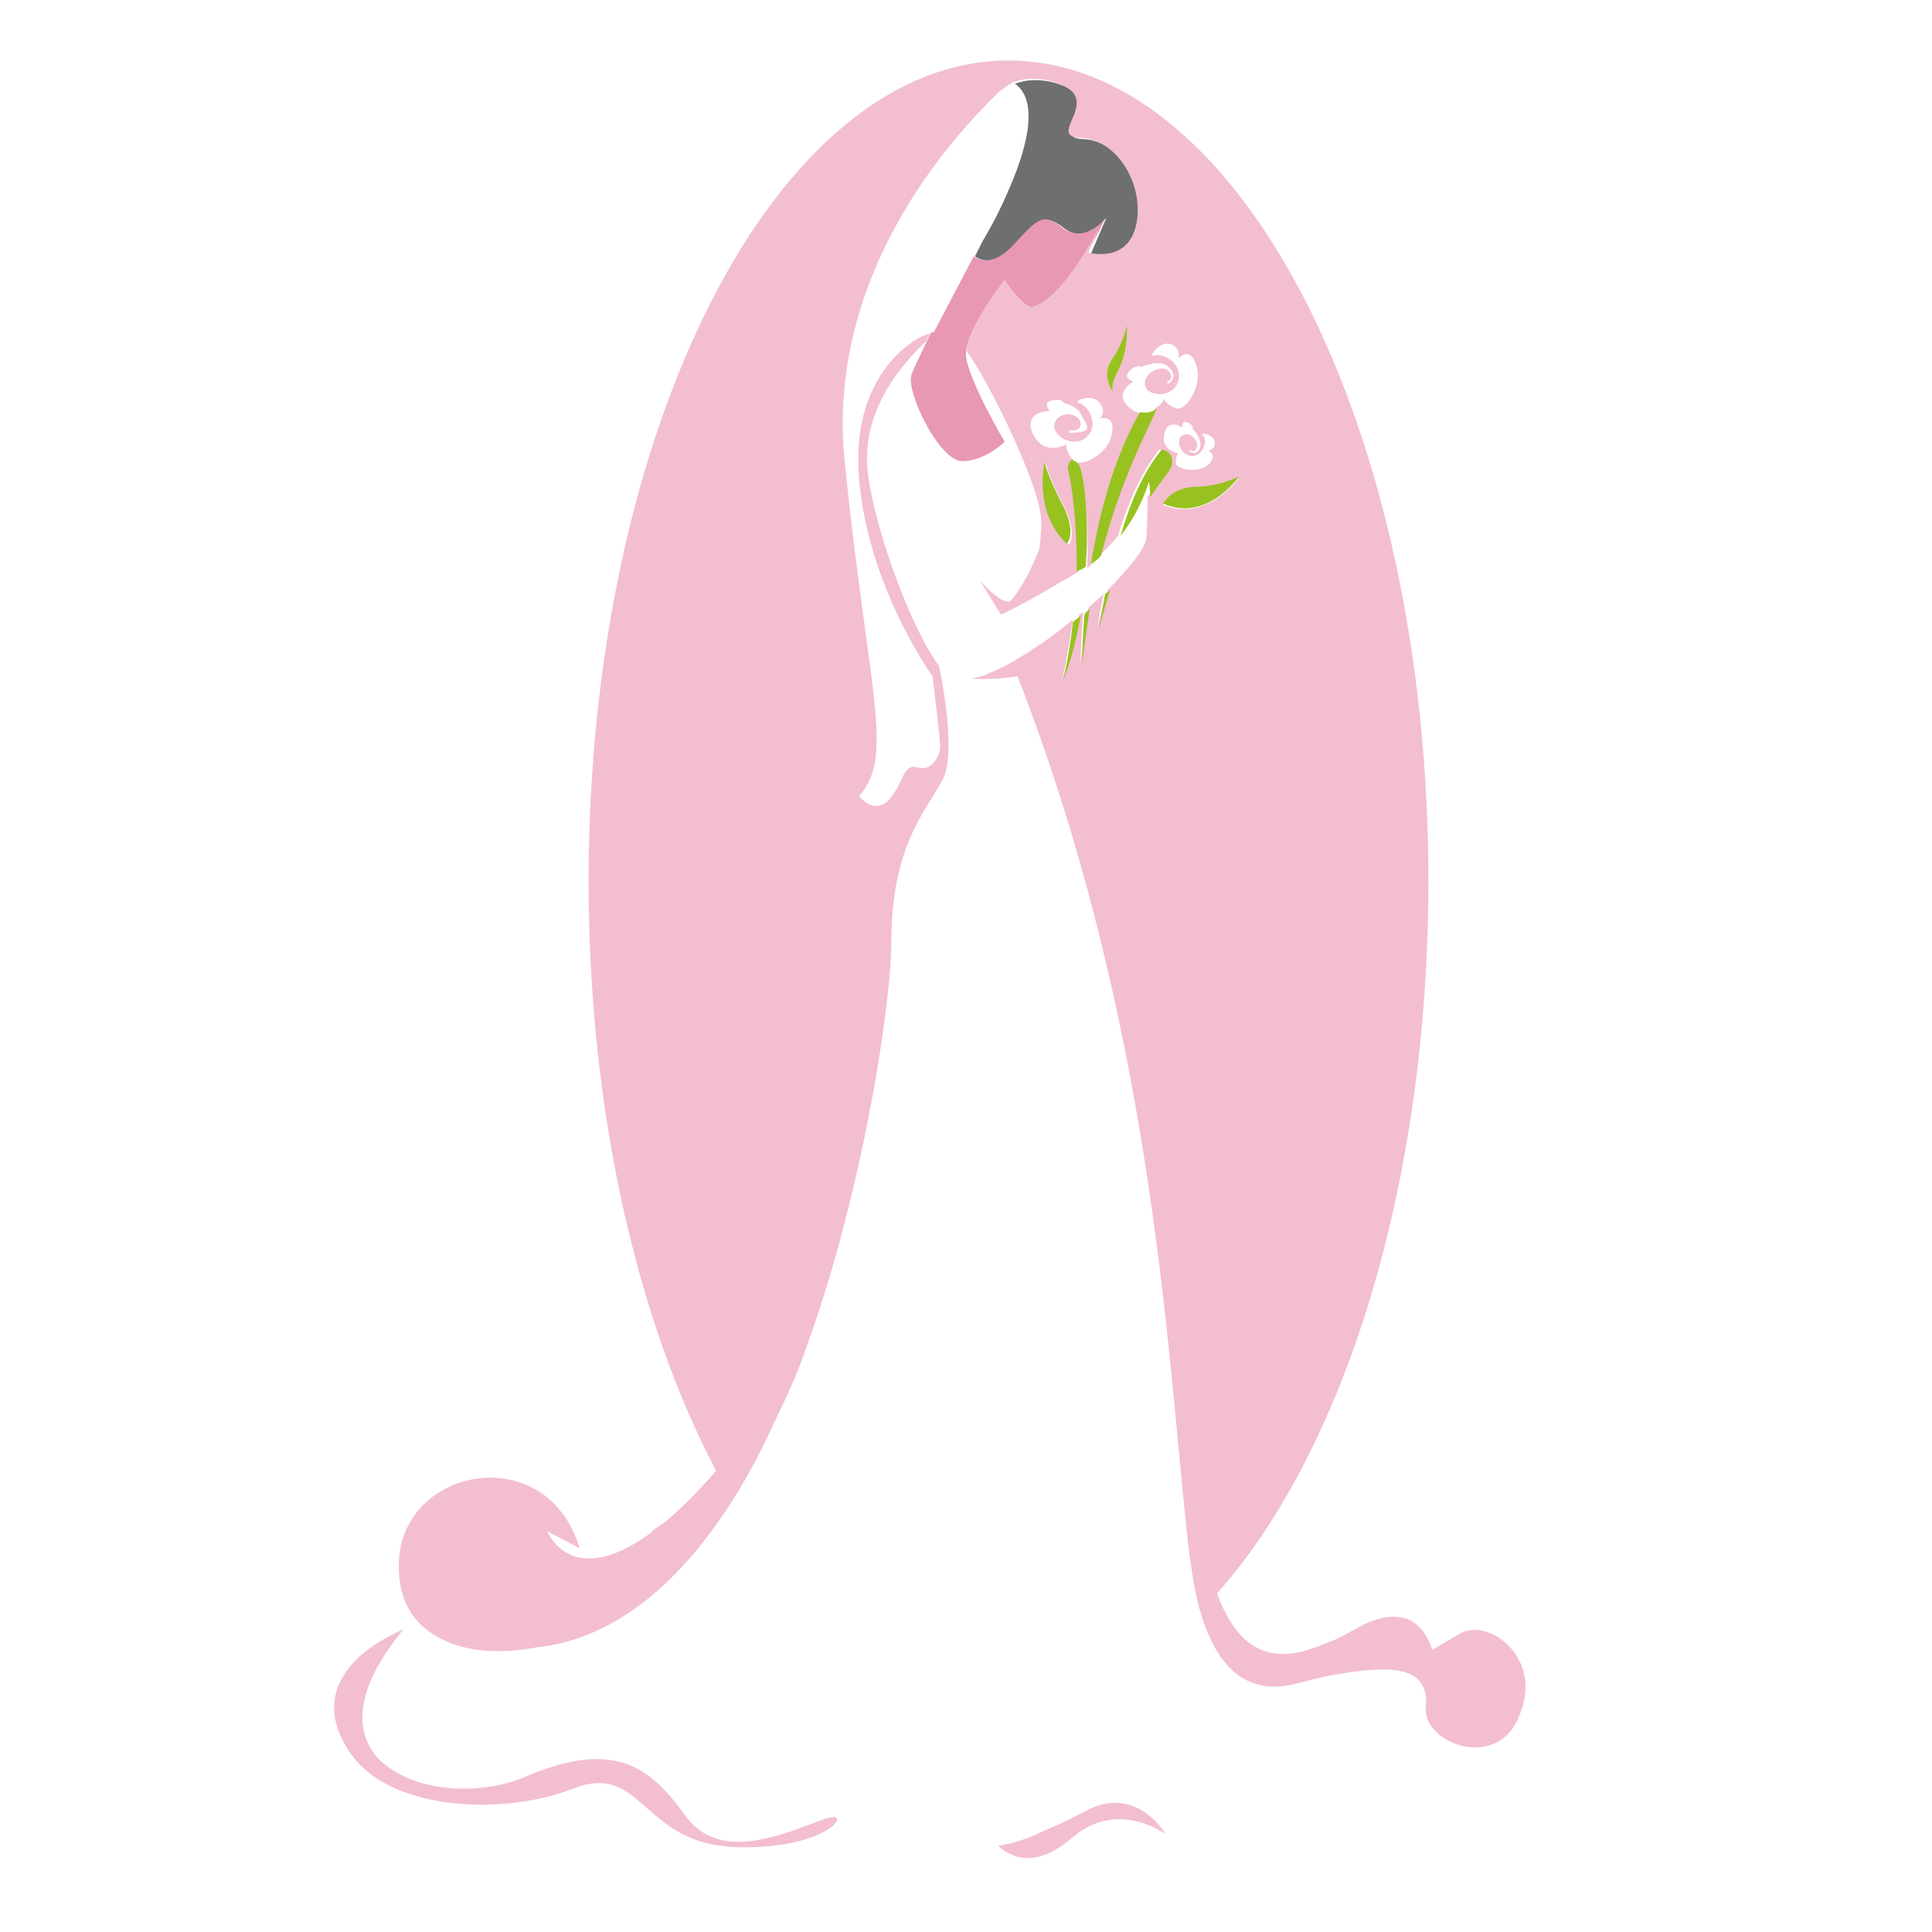 <?xml version="1.0" encoding="utf-8"?>
<!-- Generator: Adobe Illustrator 18.1.0, SVG Export Plug-In . SVG Version: 6.00 Build 0)  -->
<svg version="1.1" id="Layer_1" xmlns="http://www.w3.org/2000/svg" xmlns:xlink="http://www.w3.org/1999/xlink" x="0px" y="0px"
	 viewBox="0 0 150 150" enable-background="new 0 0 150 150" xml:space="preserve">
<g>
	<path fill="none" d="M86.3,33.6c0.4-1.6-0.9-1.3-0.9-1.3s0.6-0.7-0.1-1.3c-0.7-0.7-2.1,0.1-1.5,0.1c0.6,0.1,1.5,1.5,0.6,2.6
		c-1,1-2.7-0.1-2.4-1.1c0.4-1,1.8-0.7,1.8,0.1c0,0.8-0.9,0.5-0.9,0.5v0.2c2,0,1.4-0.5,1-1.3c-0.4-0.8-1.6-1-1.6-1s0-0.4-0.8-0.2
		c-0.8,0.2-0.1,0.8-0.1,0.8s-2.1,0.1-1.2,1.8c0.8,1.8,2.6,0.8,2.6,0.8s-0.1,0.4,0.4,1.1c0,0.1,0.1,0.1,0.2,0.1
		c0.1,0,0.1,0.1,0.2,0.1C84.3,35.9,86,35,86.3,33.6z"/>
	<path fill="none" d="M75.7,19.8l0.6-1.2c0,0,1-1.6,1.9-3.7c1.4-3,2.6-7,0.5-8.5c0,0-1.1,0.7-1.2,0.9C74.1,10.5,64,21.3,65.5,36
		c1.7,17.7,3.9,22.6,1.1,25.8c0,0,1.3,1.6,2.4,0.2c1.2-1.4,1.1-2.8,2.2-2.4c1.2,0.4,1.7-1,1.7-1.6c0-0.6-0.4-5.6-0.4-5.6
		s-5.1-6.9-5.7-15.3c-0.6-7.9,4.1-11,5.5-11.3c0.1,0,0.2,0,0.2,0L75.7,19.8z"/>
	<path fill="none" d="M89.8,31.7c0.4-0.3,0.7-0.7,0.7-0.7s0.1,0.4,0.9,0.7c0.8,0.3,2.2-1.8,1.6-3.3c-0.5-1.6-1.4-0.6-1.4-0.6
		s0.2-0.9-0.7-1.1c-0.9-0.2-1.7,1.2-1.2,0.9c0.5-0.3,2.1,0.5,1.9,1.9c-0.3,1.4-2.4,1.4-2.6,0.4c-0.2-1.1,1.5-1.7,1.9-1
		c0.4,0.7-0.2,0.7-0.2,0.7l0.1,0.2c0.5-0.3,0.6-0.9-0.1-1.4c-0.7-0.5-2,0.1-2,0.1s-0.3-0.3-0.9,0.3c-0.6,0.6,0.3,0.8,0.3,0.8
		s-1.7,1.2-0.1,2.2c0.2,0.1,0.4,0.2,0.6,0.3C89,32.1,89.5,32,89.8,31.7z"/>
	<path fill="none" d="M91.2,35.9c0,0.6,1.7,1,2.5,0.2c0.9-0.7,0-1.1,0-1.1s0.6-0.1,0.5-0.7c-0.1-0.6-1.2-0.8-0.9-0.5
		c0.3,0.3,0.2,1.5-0.7,1.6c-0.9,0.2-1.5-1.2-0.9-1.6c0.6-0.4,1.4,0.5,1.1,1c-0.3,0.4-0.5,0.1-0.5,0.1L92.4,35
		c0.3,0.2,0.8,0.2,0.9-0.4c0.1-0.6-0.6-1.3-0.6-1.3s0.1-0.3-0.4-0.5c-0.5-0.2-0.4,0.4-0.4,0.4s-1.2-0.8-1.4,0.5
		c-0.3,1.3,1.1,1.5,1.1,1.5S91.2,35.3,91.2,35.9z"/>
	<path fill="#E897B5" d="M80.3,23.9c1.9-0.5,4.2-4.3,5.2-6.3l0.3-0.7c0,0-1.7,2-3.3,0.8c-1.6-1.3-1.9-0.9-3.9,1.3
		c-1.5,1.7-2.6,1.2-3,0.9l-3.1,5.9c-0.1,0-0.1,0-0.2,0c-0.1,0.2-0.2,0.4-0.3,0.6c-0.6,1.3-1.1,2.3-1.2,2.6c-0.6,1.2,2.1,6.8,3.9,6.8
		c1.8,0,3.3-1.5,3.3-1.5s-3-5.1-3-6.8c0-0.1,0-0.1,0-0.2c0.2-1.9,3-5.5,3-5.5S79.5,24,80.3,23.9z"/>
	<path fill="#6D6F71" d="M78.2,15c-0.9,2.1-1.9,3.7-1.9,3.7l-0.6,1.2c0.4,0.3,1.4,0.8,3-0.9c1.9-2.1,2.3-2.5,3.9-1.3
		c1.6,1.3,3.3-0.8,3.3-0.8l-0.3,0.7l-0.9,2.1c0,0,3,0.9,3.7-2.1c0.7-3-1.4-6.7-4.3-6.8c-2.9-0.1,2.2-3.2-2.3-4.4
		c-1.2-0.3-2.2-0.2-3,0.1C80.8,7.9,79.6,11.9,78.2,15z"/>
	<path fill="#F3BED0" d="M113.4,126.8c-2.2,1.3-2.2,1.3-2.2,1.3s-0.4-1.6-1.7-2.3c-0.9-0.4-2.3-0.5-4.3,0.7
		c-0.6,0.3-1.2,0.7-1.8,0.9c-1.4,0.6-2.8,1.1-4.1,1c-1.4-0.1-2.7-0.8-3.7-2.4c-0.4-0.6-0.8-1.4-1.1-2.3c9.8-11,16.4-31.6,16.4-55.3
		c0-35.2-14.6-63.7-32.6-63.7c-18,0-32.6,28.5-32.6,63.7c0,18,3.8,34.2,9.9,45.8c-1.5,1.7-2.8,3-4,4c-0.5,0.3-0.9,0.6-1.2,0.9
		c-6.1,4.4-7.9-0.2-7.9-0.2l2.5,1.3c-2.5-8.3-13.3-6.4-14,0.6c-0.2,2.4,0.4,4.6,2.5,6c2.4,1.6,5.4,1.6,8.2,1.1
		c6.4-0.7,11.4-5.5,15.1-11.3c1.5-2.3,2.7-4.8,3.8-7.2c1.2-2.4,1.9-4.5,1.9-4.5c2.3-6.3,3.5-11.7,3.8-12.9c2-8.5,2.9-15.9,2.9-18.8
		c0-7.6,2.7-10.2,4-12.7c0.8-1.5,0.4-5.5-0.3-8.8c-2.4-3.3-5-10.9-5.5-14.8c-0.7-5.1,2.9-8.9,4.5-10.4c0.1-0.2,0.2-0.4,0.3-0.6
		c-1.4,0.3-6.2,3.4-5.5,11.3c0.7,8.4,5.7,15.3,5.7,15.3S73,57.4,73,58c0,0.6-0.6,1.9-1.7,1.6c-1.2-0.4-1.1,1.1-2.2,2.4
		c-1.2,1.4-2.4-0.2-2.4-0.2c2.8-3.1,0.7-8.1-1.1-25.8C64,21.3,74.1,10.5,77.4,7.3c0.1-0.2,1.2-0.9,1.2-0.9c0.8-0.3,1.8-0.4,3-0.1
		c4.6,1.2-0.6,4.3,2.3,4.4c2.9,0.1,5,3.8,4.3,6.8c-0.7,3-3.7,2.1-3.7,2.1l0.9-2.1c-1,2-3.3,5.8-5.2,6.3c-0.8,0.2-2.2-2.1-2.2-2.1
		s-2.8,3.6-3,5.5c1.8,2.4,5.5,10.1,5.8,12.8c0.1,0.8,0,1.7-0.1,2.6c-0.7,1.9-2,4.1-2.4,4.1c-0.7,0.1-2.2-1.6-2.2-1.6l1.6,2.6
		c0.5-0.1,4-2.1,4.8-2.6c0.4-0.2,0.7-0.4,1.2-0.7c0.1-2.5-0.1-5.3-0.7-8.1c0,0,0.1-0.6,0.4-0.6c-0.1,0-0.1-0.1-0.2-0.1
		c-0.5-0.7-0.4-1.1-0.4-1.1s-1.7,1-2.6-0.8c-0.8-1.8,1.3-1.8,1.3-1.8s-0.6-0.7,0.2-0.8c0.8-0.2,0.9,0.2,0.9,0.2s1.1,0.2,1.4,1
		c0.4,0.8,1,1.3-1,1.3v-0.2c0,0,0.9,0.2,0.9-0.5c0-0.8-1.6-1.1-2-0.1c-0.4,1,1.5,2.1,2.5,1.1c1-1,0-2.5-0.6-2.6
		c-0.6-0.1,0.9-0.8,1.5-0.1c0.7,0.7,0.1,1.3,0.1,1.3s1.3-0.4,0.9,1.3c-0.3,1.4-2,2.3-2.8,2.1c0.1,0,0.1,0.1,0.2,0.2
		c0.4,0.5,0.9,3.8,0.7,8c0.1-0.1,0.2-0.1,0.3-0.2c0.6-3.7,1.7-8.1,3.8-11.8c-0.2-0.1-0.4-0.1-0.6-0.3c-1.7-1.1,0.1-2.2,0.1-2.2
		s-0.9-0.2-0.3-0.8c0.6-0.6,0.9-0.3,0.9-0.3s1.3-0.6,2-0.1c0.7,0.5,0.6,1.1,0.1,1.4l-0.1-0.2c0,0,0.6-0.1,0.2-0.7
		c-0.4-0.7-2.1,0-1.9,1c0.2,1,2.3,1,2.6-0.4c0.3-1.4-1.3-2.1-1.9-1.9c-0.5,0.3,0.3-1.1,1.2-0.9c0.9,0.2,0.7,1.1,0.7,1.1
		s0.9-1,1.4,0.6c0.5,1.6-0.9,3.6-1.6,3.3c-0.8-0.3-0.9-0.7-0.9-0.7s-0.2,0.4-0.7,0.7c-0.4,1.2-2.6,5-4.3,11.4c0.5-0.5,1-1,1.4-1.5
		c0.7-2.4,1.8-4.9,3.2-6.7c0,0,0.9,0.1,0.8,1.1c-0.1,0.4-0.8,1.1-1.7,2.6c0,0.8,0,1.8-0.1,3.2c-0.1,0.8-1.3,2.3-3,4
		c-0.3,1-0.6,2-0.8,3.1c0,0,0.1-1.1,0.5-2.8c-0.4,0.4-0.8,0.7-1.2,1.1c-0.2,1.4-0.4,2.8-0.6,4.3c0,0.1,0-1.5,0.2-4
		c-0.1,0.1-0.2,0.2-0.3,0.2c-0.3,1.7-0.7,3.4-1.3,5c0,0,0.4-1.8,0.8-4.6c-1.5,1.3-3.2,2.4-4.7,3.3c0,0,0,0,0,0
		c-0.7,0.4-1.4,0.7-2.1,1c-0.2,0.1-0.4,0.1-0.6,0.2c-0.2,0-0.4,0.1-0.5,0.1c0,0,0.1,0,0.2,0c0.5,0,1.8,0.1,3.4-0.2
		c10.4,26.7,11.6,51.9,13.1,66c0.1,0.9,0.2,2,0.4,3.2c0.4,3.1,1.6,8.2,5.2,9.1c0.8,0.2,1.6,0.2,2.6,0c0.4-0.1,0.8-0.2,1.2-0.3
		c0.8-0.2,1.6-0.4,2.3-0.5c3.4-0.6,5.4-0.5,6.3,0.4c0.5,0.5,0.7,1.2,0.6,2.1c-0.3,2.9,5.7,5.1,7.3,0.6
		C119.8,128.8,115.7,125.6,113.4,126.8z M81.2,36c0,0,0.3,1.2,1.4,3.3c1.1,2.1,0.4,3,0.4,3C80.3,39.7,81.2,36,81.2,36z M87.1,28.1
		c-0.5,1.3-0.8,1.4-0.7,2.3c0,0-1-1.4,0-2.6c1-1.3,1.1-2.6,1.1-2.6S87.6,26.8,87.1,28.1z M90.4,33.7c0.3-1.3,1.4-0.5,1.4-0.5
		s-0.1-0.6,0.4-0.4c0.5,0.2,0.4,0.5,0.4,0.5s0.7,0.7,0.6,1.3c-0.1,0.6-0.5,0.7-0.9,0.4l0.1-0.1c0,0,0.2,0.4,0.5-0.1
		c0.3-0.4-0.5-1.4-1.1-1c-0.6,0.4-0.1,1.7,0.9,1.6c0.9-0.2,1-1.4,0.7-1.6c-0.3-0.3,0.8-0.1,0.9,0.5c0.1,0.6-0.5,0.7-0.5,0.7
		s0.8,0.3,0,1.1c-0.9,0.7-2.6,0.3-2.5-0.2c0-0.6,0.2-0.7,0.2-0.7S90.1,35,90.4,33.7z M90.3,39.2c0,0,0.6-1.3,2.4-1.3
		c1.8-0.1,3.5-0.8,3.5-0.8S93.7,40.6,90.3,39.2z"/>
	<path fill="#F3BED0" d="M64.5,141.1c-1.1,0.2-4.5,2-7.5,1.9c-1.4-0.1-2.7-0.6-3.7-1.9c-2.9-4.1-5.7-6-12.4-3.2
		c-3.2,1.4-7.6,1.3-10.3-0.4c-0.8-0.5-1.5-1.1-1.9-1.9c-1.1-2-0.7-4.9,2.3-8.7c0.1-0.1,0.2-0.3,0.3-0.4c0,0-0.3,0.1-0.8,0.4
		c-1.9,0.9-6.2,3.7-3.9,8.2c0,0.1,0.1,0.1,0.1,0.2c1.1,2.1,3.1,3.4,5.5,4.1c3.9,1.2,8.9,0.8,12.2-0.5c5.2-2.1,5.4,3.6,11.5,4.4
		c0.3,0,0.6,0.1,0.9,0.1C63.9,143.7,66.1,140.8,64.5,141.1z"/>
	<path fill="#F3BED0" d="M84.5,140.5c-1.2,0.6-2.1,1.1-2.9,1.4c-1.7,0.8-2.7,1.2-4.1,1.4c0,0,2.2,2.5,5.7-0.6
		c0.1-0.1,0.3-0.2,0.4-0.3c3.4-2.6,6.9,0,6.9,0S88.3,138.6,84.5,140.5z"/>
	<path fill="#98C21F" d="M90.2,34.9c-1.5,1.8-2.5,4.3-3.2,6.7c1.6-2,2.2-4.2,2.2-4.2s0.1,0.4,0.1,1.2c1-1.5,1.7-2.2,1.7-2.6
		C91.1,35,90.2,34.9,90.2,34.9z"/>
	<path fill="#98C21F" d="M84,51.6c0.2-1.5,0.4-3,0.6-4.3c-0.1,0.1-0.3,0.2-0.4,0.4C84,50.1,84,51.7,84,51.6z"/>
	<path fill="#98C21F" d="M83.7,36c-0.1-0.1-0.2-0.2-0.2-0.2c-0.1,0-0.1,0-0.2-0.1c-0.3,0-0.4,0.6-0.4,0.6c0.6,2.8,0.7,5.6,0.7,8.1
		c0.1-0.1,0.3-0.2,0.4-0.2c0.1-0.1,0.2-0.1,0.3-0.2C84.6,39.8,84.1,36.4,83.7,36z"/>
	<path fill="#98C21F" d="M88.5,32c-2.1,3.7-3.2,8.1-3.8,11.8c0.3-0.2,0.6-0.4,0.8-0.7c1.6-6.3,3.9-10.2,4.3-11.4
		C89.5,32,89,32.1,88.5,32z"/>
	<path fill="#98C21F" d="M83.9,47.8c-0.2,0.2-0.4,0.3-0.6,0.5c-0.3,2.8-0.8,4.6-0.8,4.6C83.2,51.2,83.6,49.5,83.9,47.8z"/>
	<path fill="#98C21F" d="M86.2,45.8c-0.1,0.1-0.2,0.2-0.4,0.3c-0.3,1.7-0.5,2.8-0.5,2.8C85.6,47.8,85.9,46.7,86.2,45.8z"/>
	<path fill="#98C21F" d="M82.5,39.2c-1.1-2.1-1.4-3.3-1.4-3.3s-0.9,3.8,1.7,6.3C82.9,42.2,83.6,41.3,82.5,39.2z"/>
	<path fill="#98C21F" d="M86.4,27.8c-1,1.3,0,2.6,0,2.6c-0.1-0.9,0.2-1,0.7-2.3c0.5-1.3,0.4-2.9,0.4-2.9S87.3,26.5,86.4,27.8z"/>
	<path fill="#98C21F" d="M96.2,37c0,0-1.6,0.8-3.5,0.8c-1.8,0.1-2.4,1.3-2.4,1.3C93.7,40.6,96.2,37,96.2,37z"/>
</g>
</svg>
